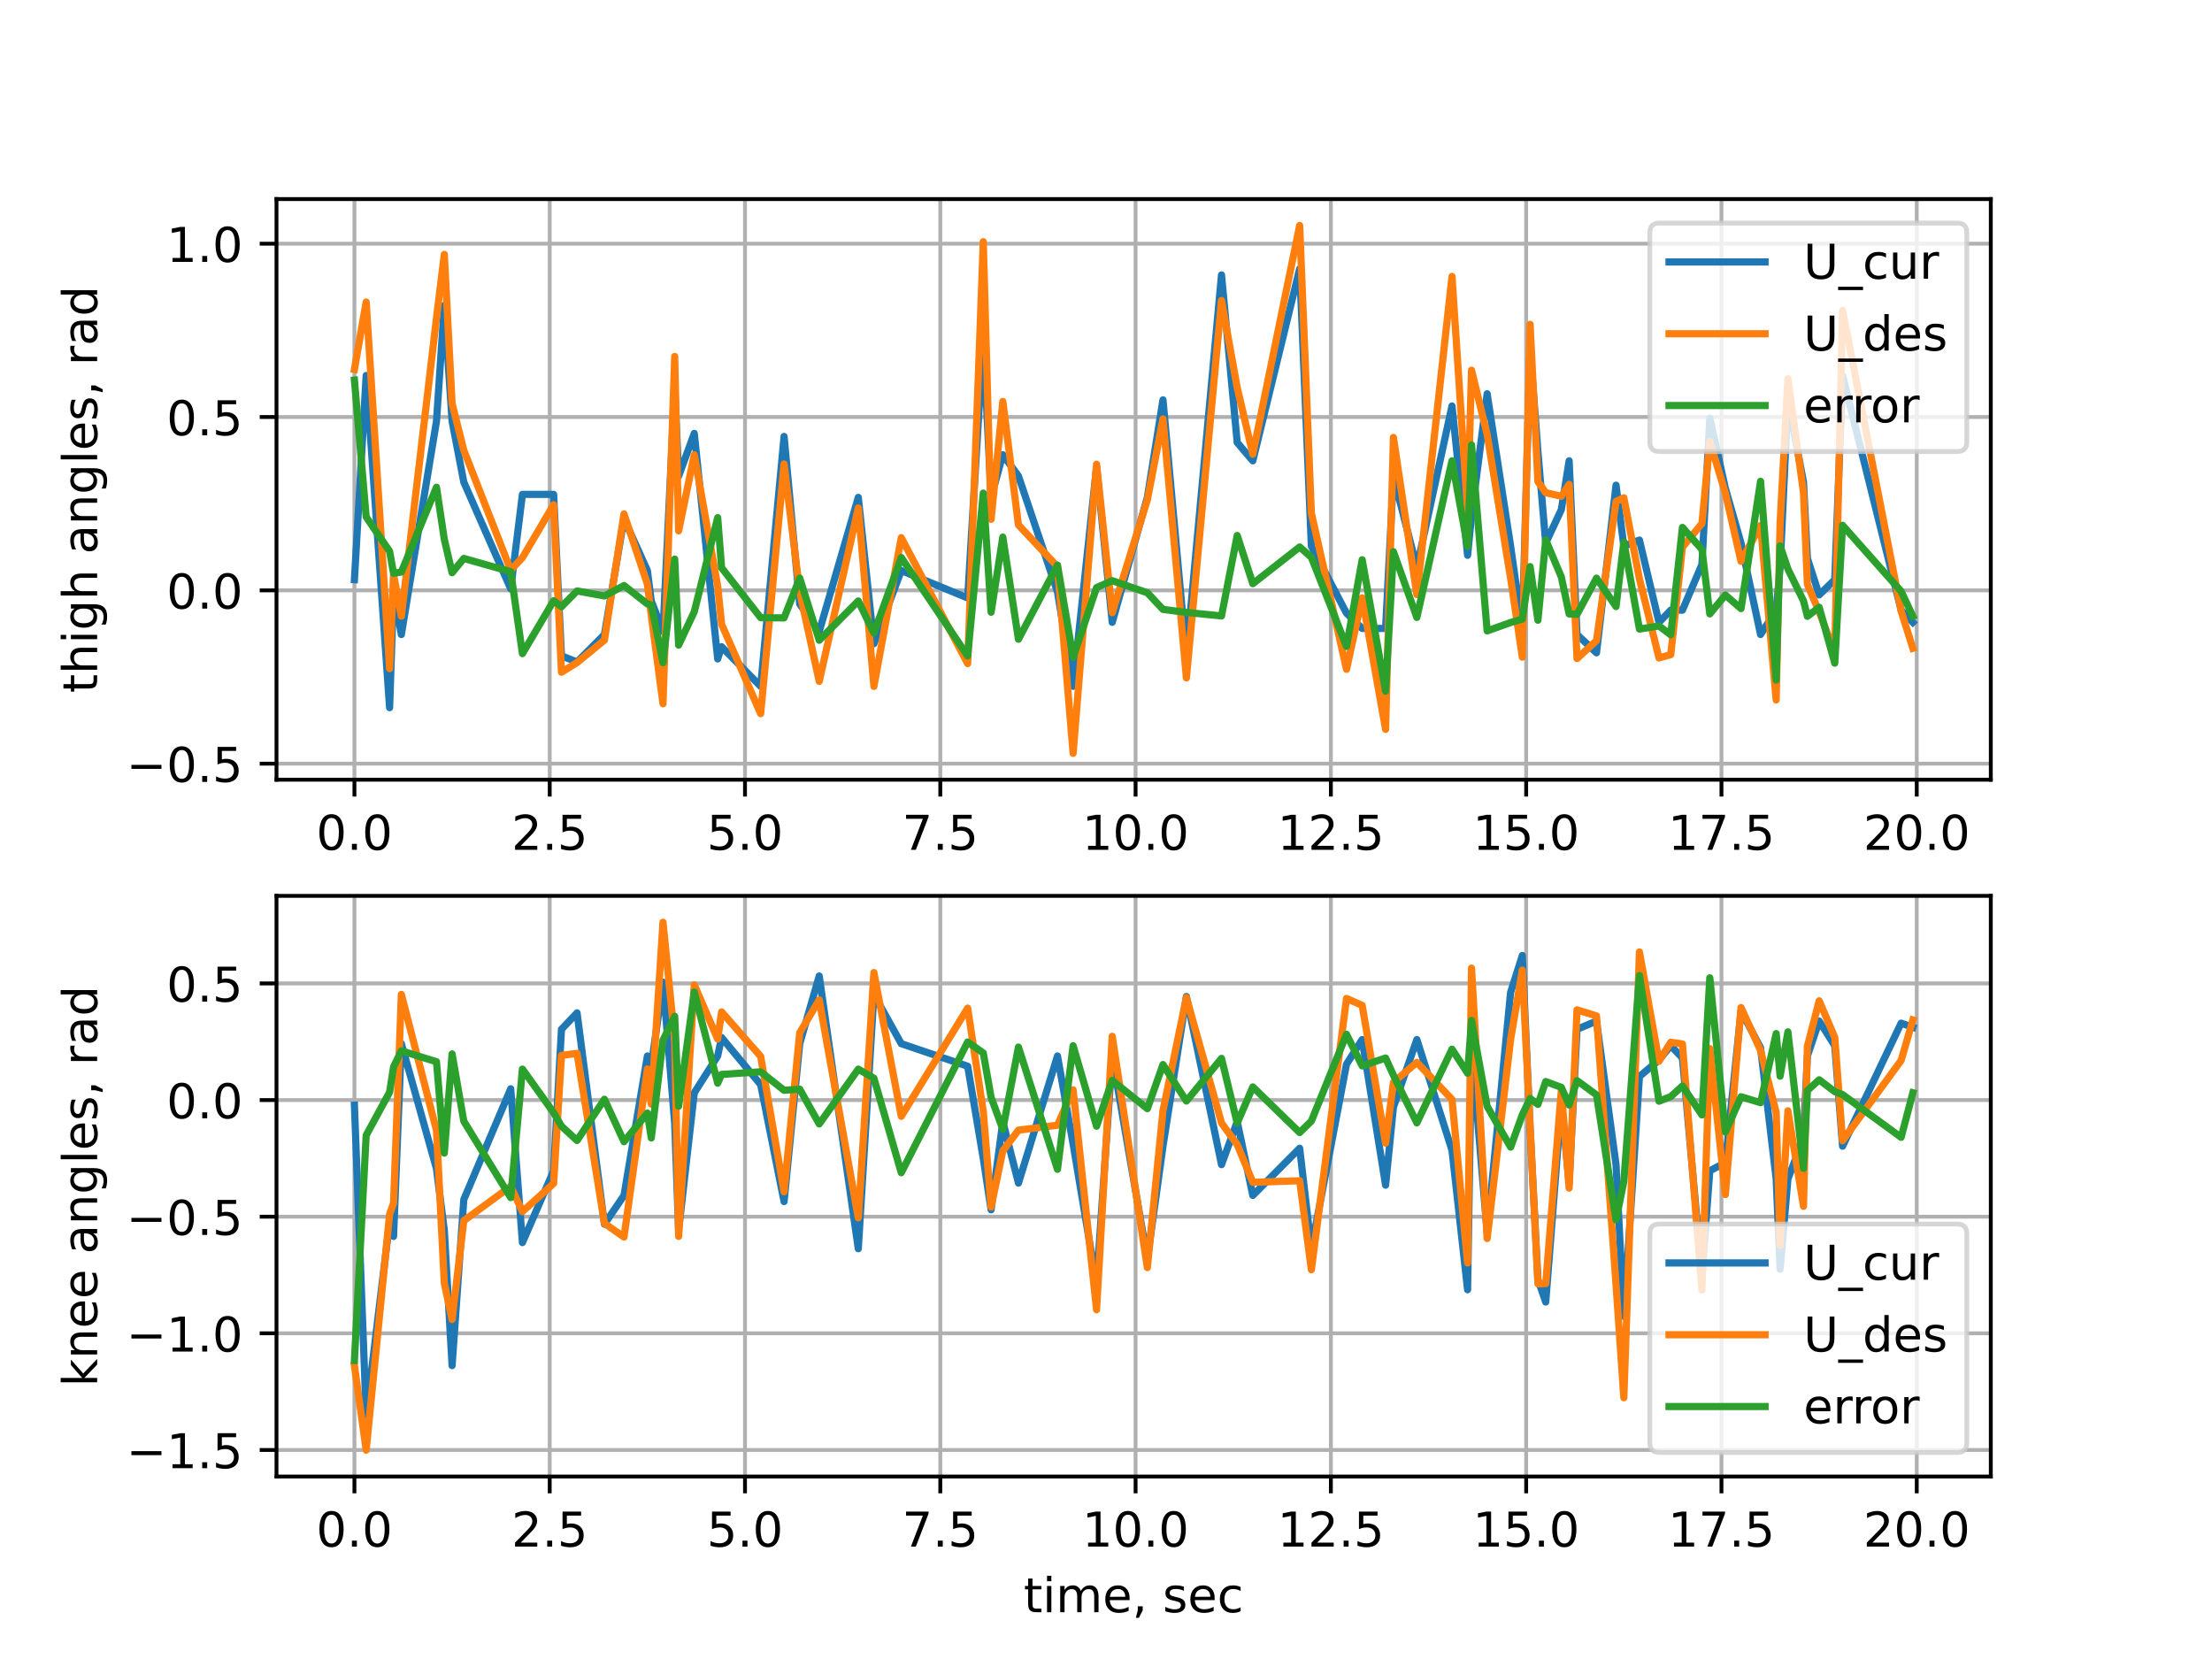 <?xml version="1.0" encoding="utf-8" standalone="no"?>
<!DOCTYPE svg PUBLIC "-//W3C//DTD SVG 1.1//EN"
  "http://www.w3.org/Graphics/SVG/1.1/DTD/svg11.dtd">
<!-- Created with matplotlib (https://matplotlib.org/) -->
<svg height="345.6pt" version="1.1" viewBox="0 0 460.8 345.6" width="460.8pt" xmlns="http://www.w3.org/2000/svg" xmlns:xlink="http://www.w3.org/1999/xlink">
 <defs>
  <style type="text/css">*{stroke-linecap:butt;stroke-linejoin:round;}</style>
 </defs>
 <g id="figure_1">
  <g id="patch_1">
   <path d="M 0 345.6 
L 460.8 345.6 
L 460.8 0 
L 0 0 
z
" style="fill:#ffffff;"/>
  </g>
  <g id="axes_1">
   <g id="patch_2">
    <path d="M 57.6 162.432 
L 414.72 162.432 
L 414.72 41.472 
L 57.6 41.472 
z
" style="fill:#ffffff;"/>
   </g>
   <g id="matplotlib.axis_1">
    <g id="xtick_1">
     <g id="line2d_1">
      <path clip-path="url(#p98e54f10fb)" d="M 73.833 162.432 
L 73.833 41.472 
" style="fill:none;stroke:#b0b0b0;stroke-linecap:square;stroke-width:0.8;"/>
     </g>
     <g id="line2d_2">
      <defs>
       <path d="M 0 0 
L 0 3.5 
" id="m41951e689f" style="stroke:#000000;stroke-width:0.8;"/>
      </defs>
      <g>
       <use style="stroke:#000000;stroke-width:0.8;" x="73.833" xlink:href="#m41951e689f" y="162.432"/>
      </g>
     </g>
     <g id="text_1">
      <!-- 0.0 -->
      <g transform="translate(65.881 177.03)scale(0.1 -0.1)">
       <defs>
        <path d="M 31.781 66.406 
Q 24.172 66.406 20.328 58.906 
Q 16.5 51.422 16.5 36.375 
Q 16.5 21.391 20.328 13.891 
Q 24.172 6.391 31.781 6.391 
Q 39.453 6.391 43.281 13.891 
Q 47.125 21.391 47.125 36.375 
Q 47.125 51.422 43.281 58.906 
Q 39.453 66.406 31.781 66.406 
z
M 31.781 74.219 
Q 44.047 74.219 50.516 64.516 
Q 56.984 54.828 56.984 36.375 
Q 56.984 17.969 50.516 8.266 
Q 44.047 -1.422 31.781 -1.422 
Q 19.531 -1.422 13.062 8.266 
Q 6.594 17.969 6.594 36.375 
Q 6.594 54.828 13.062 64.516 
Q 19.531 74.219 31.781 74.219 
z
" id="DejaVuSans-48"/>
        <path d="M 10.688 12.406 
L 21 12.406 
L 21 0 
L 10.688 0 
z
" id="DejaVuSans-46"/>
       </defs>
       <use xlink:href="#DejaVuSans-48"/>
       <use x="63.623" xlink:href="#DejaVuSans-46"/>
       <use x="95.41" xlink:href="#DejaVuSans-48"/>
      </g>
     </g>
    </g>
    <g id="xtick_2">
     <g id="line2d_3">
      <path clip-path="url(#p98e54f10fb)" d="M 114.515 162.432 
L 114.515 41.472 
" style="fill:none;stroke:#b0b0b0;stroke-linecap:square;stroke-width:0.8;"/>
     </g>
     <g id="line2d_4">
      <g>
       <use style="stroke:#000000;stroke-width:0.8;" x="114.515" xlink:href="#m41951e689f" y="162.432"/>
      </g>
     </g>
     <g id="text_2">
      <!-- 2.5 -->
      <g transform="translate(106.564 177.03)scale(0.1 -0.1)">
       <defs>
        <path d="M 19.188 8.297 
L 53.609 8.297 
L 53.609 0 
L 7.328 0 
L 7.328 8.297 
Q 12.938 14.109 22.625 23.891 
Q 32.328 33.688 34.812 36.531 
Q 39.547 41.844 41.422 45.531 
Q 43.312 49.219 43.312 52.781 
Q 43.312 58.594 39.234 62.25 
Q 35.156 65.922 28.609 65.922 
Q 23.969 65.922 18.812 64.312 
Q 13.672 62.703 7.812 59.422 
L 7.812 69.391 
Q 13.766 71.781 18.938 73 
Q 24.125 74.219 28.422 74.219 
Q 39.75 74.219 46.484 68.547 
Q 53.219 62.891 53.219 53.422 
Q 53.219 48.922 51.531 44.891 
Q 49.859 40.875 45.406 35.406 
Q 44.188 33.984 37.641 27.219 
Q 31.109 20.453 19.188 8.297 
z
" id="DejaVuSans-50"/>
        <path d="M 10.797 72.906 
L 49.516 72.906 
L 49.516 64.594 
L 19.828 64.594 
L 19.828 46.734 
Q 21.969 47.469 24.109 47.828 
Q 26.266 48.188 28.422 48.188 
Q 40.625 48.188 47.75 41.5 
Q 54.891 34.812 54.891 23.391 
Q 54.891 11.625 47.562 5.094 
Q 40.234 -1.422 26.906 -1.422 
Q 22.312 -1.422 17.547 -0.641 
Q 12.797 0.141 7.719 1.703 
L 7.719 11.625 
Q 12.109 9.234 16.797 8.062 
Q 21.484 6.891 26.703 6.891 
Q 35.156 6.891 40.078 11.328 
Q 45.016 15.766 45.016 23.391 
Q 45.016 31 40.078 35.438 
Q 35.156 39.891 26.703 39.891 
Q 22.75 39.891 18.812 39.016 
Q 14.891 38.141 10.797 36.281 
z
" id="DejaVuSans-53"/>
       </defs>
       <use xlink:href="#DejaVuSans-50"/>
       <use x="63.623" xlink:href="#DejaVuSans-46"/>
       <use x="95.41" xlink:href="#DejaVuSans-53"/>
      </g>
     </g>
    </g>
    <g id="xtick_3">
     <g id="line2d_5">
      <path clip-path="url(#p98e54f10fb)" d="M 155.198 162.432 
L 155.198 41.472 
" style="fill:none;stroke:#b0b0b0;stroke-linecap:square;stroke-width:0.8;"/>
     </g>
     <g id="line2d_6">
      <g>
       <use style="stroke:#000000;stroke-width:0.8;" x="155.198" xlink:href="#m41951e689f" y="162.432"/>
      </g>
     </g>
     <g id="text_3">
      <!-- 5.0 -->
      <g transform="translate(147.246 177.03)scale(0.1 -0.1)">
       <use xlink:href="#DejaVuSans-53"/>
       <use x="63.623" xlink:href="#DejaVuSans-46"/>
       <use x="95.41" xlink:href="#DejaVuSans-48"/>
      </g>
     </g>
    </g>
    <g id="xtick_4">
     <g id="line2d_7">
      <path clip-path="url(#p98e54f10fb)" d="M 195.881 162.432 
L 195.881 41.472 
" style="fill:none;stroke:#b0b0b0;stroke-linecap:square;stroke-width:0.8;"/>
     </g>
     <g id="line2d_8">
      <g>
       <use style="stroke:#000000;stroke-width:0.8;" x="195.881" xlink:href="#m41951e689f" y="162.432"/>
      </g>
     </g>
     <g id="text_4">
      <!-- 7.5 -->
      <g transform="translate(187.929 177.03)scale(0.1 -0.1)">
       <defs>
        <path d="M 8.203 72.906 
L 55.078 72.906 
L 55.078 68.703 
L 28.609 0 
L 18.312 0 
L 43.219 64.594 
L 8.203 64.594 
z
" id="DejaVuSans-55"/>
       </defs>
       <use xlink:href="#DejaVuSans-55"/>
       <use x="63.623" xlink:href="#DejaVuSans-46"/>
       <use x="95.41" xlink:href="#DejaVuSans-53"/>
      </g>
     </g>
    </g>
    <g id="xtick_5">
     <g id="line2d_9">
      <path clip-path="url(#p98e54f10fb)" d="M 236.563 162.432 
L 236.563 41.472 
" style="fill:none;stroke:#b0b0b0;stroke-linecap:square;stroke-width:0.8;"/>
     </g>
     <g id="line2d_10">
      <g>
       <use style="stroke:#000000;stroke-width:0.8;" x="236.563" xlink:href="#m41951e689f" y="162.432"/>
      </g>
     </g>
     <g id="text_5">
      <!-- 10.0 -->
      <g transform="translate(225.43 177.03)scale(0.1 -0.1)">
       <defs>
        <path d="M 12.406 8.297 
L 28.516 8.297 
L 28.516 63.922 
L 10.984 60.406 
L 10.984 69.391 
L 28.422 72.906 
L 38.281 72.906 
L 38.281 8.297 
L 54.391 8.297 
L 54.391 0 
L 12.406 0 
z
" id="DejaVuSans-49"/>
       </defs>
       <use xlink:href="#DejaVuSans-49"/>
       <use x="63.623" xlink:href="#DejaVuSans-48"/>
       <use x="127.246" xlink:href="#DejaVuSans-46"/>
       <use x="159.033" xlink:href="#DejaVuSans-48"/>
      </g>
     </g>
    </g>
    <g id="xtick_6">
     <g id="line2d_11">
      <path clip-path="url(#p98e54f10fb)" d="M 277.246 162.432 
L 277.246 41.472 
" style="fill:none;stroke:#b0b0b0;stroke-linecap:square;stroke-width:0.8;"/>
     </g>
     <g id="line2d_12">
      <g>
       <use style="stroke:#000000;stroke-width:0.8;" x="277.246" xlink:href="#m41951e689f" y="162.432"/>
      </g>
     </g>
     <g id="text_6">
      <!-- 12.5 -->
      <g transform="translate(266.113 177.03)scale(0.1 -0.1)">
       <use xlink:href="#DejaVuSans-49"/>
       <use x="63.623" xlink:href="#DejaVuSans-50"/>
       <use x="127.246" xlink:href="#DejaVuSans-46"/>
       <use x="159.033" xlink:href="#DejaVuSans-53"/>
      </g>
     </g>
    </g>
    <g id="xtick_7">
     <g id="line2d_13">
      <path clip-path="url(#p98e54f10fb)" d="M 317.929 162.432 
L 317.929 41.472 
" style="fill:none;stroke:#b0b0b0;stroke-linecap:square;stroke-width:0.8;"/>
     </g>
     <g id="line2d_14">
      <g>
       <use style="stroke:#000000;stroke-width:0.8;" x="317.929" xlink:href="#m41951e689f" y="162.432"/>
      </g>
     </g>
     <g id="text_7">
      <!-- 15.0 -->
      <g transform="translate(306.796 177.03)scale(0.1 -0.1)">
       <use xlink:href="#DejaVuSans-49"/>
       <use x="63.623" xlink:href="#DejaVuSans-53"/>
       <use x="127.246" xlink:href="#DejaVuSans-46"/>
       <use x="159.033" xlink:href="#DejaVuSans-48"/>
      </g>
     </g>
    </g>
    <g id="xtick_8">
     <g id="line2d_15">
      <path clip-path="url(#p98e54f10fb)" d="M 358.611 162.432 
L 358.611 41.472 
" style="fill:none;stroke:#b0b0b0;stroke-linecap:square;stroke-width:0.8;"/>
     </g>
     <g id="line2d_16">
      <g>
       <use style="stroke:#000000;stroke-width:0.8;" x="358.611" xlink:href="#m41951e689f" y="162.432"/>
      </g>
     </g>
     <g id="text_8">
      <!-- 17.5 -->
      <g transform="translate(347.478 177.03)scale(0.1 -0.1)">
       <use xlink:href="#DejaVuSans-49"/>
       <use x="63.623" xlink:href="#DejaVuSans-55"/>
       <use x="127.246" xlink:href="#DejaVuSans-46"/>
       <use x="159.033" xlink:href="#DejaVuSans-53"/>
      </g>
     </g>
    </g>
    <g id="xtick_9">
     <g id="line2d_17">
      <path clip-path="url(#p98e54f10fb)" d="M 399.294 162.432 
L 399.294 41.472 
" style="fill:none;stroke:#b0b0b0;stroke-linecap:square;stroke-width:0.8;"/>
     </g>
     <g id="line2d_18">
      <g>
       <use style="stroke:#000000;stroke-width:0.8;" x="399.294" xlink:href="#m41951e689f" y="162.432"/>
      </g>
     </g>
     <g id="text_9">
      <!-- 20.0 -->
      <g transform="translate(388.161 177.03)scale(0.1 -0.1)">
       <use xlink:href="#DejaVuSans-50"/>
       <use x="63.623" xlink:href="#DejaVuSans-48"/>
       <use x="127.246" xlink:href="#DejaVuSans-46"/>
       <use x="159.033" xlink:href="#DejaVuSans-48"/>
      </g>
     </g>
    </g>
   </g>
   <g id="matplotlib.axis_2">
    <g id="ytick_1">
     <g id="line2d_19">
      <path clip-path="url(#p98e54f10fb)" d="M 57.6 159.088 
L 414.72 159.088 
" style="fill:none;stroke:#b0b0b0;stroke-linecap:square;stroke-width:0.8;"/>
     </g>
     <g id="line2d_20">
      <defs>
       <path d="M 0 0 
L -3.5 0 
" id="maa759496d5" style="stroke:#000000;stroke-width:0.8;"/>
      </defs>
      <g>
       <use style="stroke:#000000;stroke-width:0.8;" x="57.6" xlink:href="#maa759496d5" y="159.088"/>
      </g>
     </g>
     <g id="text_10">
      <!-- −0.5 -->
      <g transform="translate(26.317 162.887)scale(0.1 -0.1)">
       <defs>
        <path d="M 10.594 35.5 
L 73.188 35.5 
L 73.188 27.203 
L 10.594 27.203 
z
" id="DejaVuSans-8722"/>
       </defs>
       <use xlink:href="#DejaVuSans-8722"/>
       <use x="83.789" xlink:href="#DejaVuSans-48"/>
       <use x="147.412" xlink:href="#DejaVuSans-46"/>
       <use x="179.199" xlink:href="#DejaVuSans-53"/>
      </g>
     </g>
    </g>
    <g id="ytick_2">
     <g id="line2d_21">
      <path clip-path="url(#p98e54f10fb)" d="M 57.6 122.98 
L 414.72 122.98 
" style="fill:none;stroke:#b0b0b0;stroke-linecap:square;stroke-width:0.8;"/>
     </g>
     <g id="line2d_22">
      <g>
       <use style="stroke:#000000;stroke-width:0.8;" x="57.6" xlink:href="#maa759496d5" y="122.98"/>
      </g>
     </g>
     <g id="text_11">
      <!-- 0.0 -->
      <g transform="translate(34.697 126.78)scale(0.1 -0.1)">
       <use xlink:href="#DejaVuSans-48"/>
       <use x="63.623" xlink:href="#DejaVuSans-46"/>
       <use x="95.41" xlink:href="#DejaVuSans-48"/>
      </g>
     </g>
    </g>
    <g id="ytick_3">
     <g id="line2d_23">
      <path clip-path="url(#p98e54f10fb)" d="M 57.6 86.873 
L 414.72 86.873 
" style="fill:none;stroke:#b0b0b0;stroke-linecap:square;stroke-width:0.8;"/>
     </g>
     <g id="line2d_24">
      <g>
       <use style="stroke:#000000;stroke-width:0.8;" x="57.6" xlink:href="#maa759496d5" y="86.873"/>
      </g>
     </g>
     <g id="text_12">
      <!-- 0.5 -->
      <g transform="translate(34.697 90.672)scale(0.1 -0.1)">
       <use xlink:href="#DejaVuSans-48"/>
       <use x="63.623" xlink:href="#DejaVuSans-46"/>
       <use x="95.41" xlink:href="#DejaVuSans-53"/>
      </g>
     </g>
    </g>
    <g id="ytick_4">
     <g id="line2d_25">
      <path clip-path="url(#p98e54f10fb)" d="M 57.6 50.765 
L 414.72 50.765 
" style="fill:none;stroke:#b0b0b0;stroke-linecap:square;stroke-width:0.8;"/>
     </g>
     <g id="line2d_26">
      <g>
       <use style="stroke:#000000;stroke-width:0.8;" x="57.6" xlink:href="#maa759496d5" y="50.765"/>
      </g>
     </g>
     <g id="text_13">
      <!-- 1.0 -->
      <g transform="translate(34.697 54.564)scale(0.1 -0.1)">
       <use xlink:href="#DejaVuSans-49"/>
       <use x="63.623" xlink:href="#DejaVuSans-46"/>
       <use x="95.41" xlink:href="#DejaVuSans-48"/>
      </g>
     </g>
    </g>
    <g id="text_14">
     <!-- thigh angles, rad -->
     <g transform="translate(20.238 144.351)rotate(-90)scale(0.1 -0.1)">
      <defs>
       <path d="M 18.312 70.219 
L 18.312 54.688 
L 36.812 54.688 
L 36.812 47.703 
L 18.312 47.703 
L 18.312 18.016 
Q 18.312 11.328 20.141 9.422 
Q 21.969 7.516 27.594 7.516 
L 36.812 7.516 
L 36.812 0 
L 27.594 0 
Q 17.188 0 13.234 3.875 
Q 9.281 7.766 9.281 18.016 
L 9.281 47.703 
L 2.688 47.703 
L 2.688 54.688 
L 9.281 54.688 
L 9.281 70.219 
z
" id="DejaVuSans-116"/>
       <path d="M 54.891 33.016 
L 54.891 0 
L 45.906 0 
L 45.906 32.719 
Q 45.906 40.484 42.875 44.328 
Q 39.844 48.188 33.797 48.188 
Q 26.516 48.188 22.312 43.547 
Q 18.109 38.922 18.109 30.906 
L 18.109 0 
L 9.078 0 
L 9.078 75.984 
L 18.109 75.984 
L 18.109 46.188 
Q 21.344 51.125 25.703 53.562 
Q 30.078 56 35.797 56 
Q 45.219 56 50.047 50.172 
Q 54.891 44.344 54.891 33.016 
z
" id="DejaVuSans-104"/>
       <path d="M 9.422 54.688 
L 18.406 54.688 
L 18.406 0 
L 9.422 0 
z
M 9.422 75.984 
L 18.406 75.984 
L 18.406 64.594 
L 9.422 64.594 
z
" id="DejaVuSans-105"/>
       <path d="M 45.406 27.984 
Q 45.406 37.75 41.375 43.109 
Q 37.359 48.484 30.078 48.484 
Q 22.859 48.484 18.828 43.109 
Q 14.797 37.75 14.797 27.984 
Q 14.797 18.266 18.828 12.891 
Q 22.859 7.516 30.078 7.516 
Q 37.359 7.516 41.375 12.891 
Q 45.406 18.266 45.406 27.984 
z
M 54.391 6.781 
Q 54.391 -7.172 48.188 -13.984 
Q 42 -20.797 29.203 -20.797 
Q 24.469 -20.797 20.266 -20.094 
Q 16.062 -19.391 12.109 -17.922 
L 12.109 -9.188 
Q 16.062 -11.328 19.922 -12.344 
Q 23.781 -13.375 27.781 -13.375 
Q 36.625 -13.375 41.016 -8.766 
Q 45.406 -4.156 45.406 5.172 
L 45.406 9.625 
Q 42.625 4.781 38.281 2.391 
Q 33.938 0 27.875 0 
Q 17.828 0 11.672 7.656 
Q 5.516 15.328 5.516 27.984 
Q 5.516 40.672 11.672 48.328 
Q 17.828 56 27.875 56 
Q 33.938 56 38.281 53.609 
Q 42.625 51.219 45.406 46.391 
L 45.406 54.688 
L 54.391 54.688 
z
" id="DejaVuSans-103"/>
       <path id="DejaVuSans-32"/>
       <path d="M 34.281 27.484 
Q 23.391 27.484 19.188 25 
Q 14.984 22.516 14.984 16.5 
Q 14.984 11.719 18.141 8.906 
Q 21.297 6.109 26.703 6.109 
Q 34.188 6.109 38.703 11.406 
Q 43.219 16.703 43.219 25.484 
L 43.219 27.484 
z
M 52.203 31.203 
L 52.203 0 
L 43.219 0 
L 43.219 8.297 
Q 40.141 3.328 35.547 0.953 
Q 30.953 -1.422 24.312 -1.422 
Q 15.922 -1.422 10.953 3.297 
Q 6 8.016 6 15.922 
Q 6 25.141 12.172 29.828 
Q 18.359 34.516 30.609 34.516 
L 43.219 34.516 
L 43.219 35.406 
Q 43.219 41.609 39.141 45 
Q 35.062 48.391 27.688 48.391 
Q 23 48.391 18.547 47.266 
Q 14.109 46.141 10.016 43.891 
L 10.016 52.203 
Q 14.938 54.109 19.578 55.047 
Q 24.219 56 28.609 56 
Q 40.484 56 46.344 49.844 
Q 52.203 43.703 52.203 31.203 
z
" id="DejaVuSans-97"/>
       <path d="M 54.891 33.016 
L 54.891 0 
L 45.906 0 
L 45.906 32.719 
Q 45.906 40.484 42.875 44.328 
Q 39.844 48.188 33.797 48.188 
Q 26.516 48.188 22.312 43.547 
Q 18.109 38.922 18.109 30.906 
L 18.109 0 
L 9.078 0 
L 9.078 54.688 
L 18.109 54.688 
L 18.109 46.188 
Q 21.344 51.125 25.703 53.562 
Q 30.078 56 35.797 56 
Q 45.219 56 50.047 50.172 
Q 54.891 44.344 54.891 33.016 
z
" id="DejaVuSans-110"/>
       <path d="M 9.422 75.984 
L 18.406 75.984 
L 18.406 0 
L 9.422 0 
z
" id="DejaVuSans-108"/>
       <path d="M 56.203 29.594 
L 56.203 25.203 
L 14.891 25.203 
Q 15.484 15.922 20.484 11.062 
Q 25.484 6.203 34.422 6.203 
Q 39.594 6.203 44.453 7.469 
Q 49.312 8.734 54.109 11.281 
L 54.109 2.781 
Q 49.266 0.734 44.188 -0.344 
Q 39.109 -1.422 33.891 -1.422 
Q 20.797 -1.422 13.156 6.188 
Q 5.516 13.812 5.516 26.812 
Q 5.516 40.234 12.766 48.109 
Q 20.016 56 32.328 56 
Q 43.359 56 49.781 48.891 
Q 56.203 41.797 56.203 29.594 
z
M 47.219 32.234 
Q 47.125 39.594 43.094 43.984 
Q 39.062 48.391 32.422 48.391 
Q 24.906 48.391 20.391 44.141 
Q 15.875 39.891 15.188 32.172 
z
" id="DejaVuSans-101"/>
       <path d="M 44.281 53.078 
L 44.281 44.578 
Q 40.484 46.531 36.375 47.5 
Q 32.281 48.484 27.875 48.484 
Q 21.188 48.484 17.844 46.438 
Q 14.5 44.391 14.5 40.281 
Q 14.5 37.156 16.891 35.375 
Q 19.281 33.594 26.516 31.984 
L 29.594 31.297 
Q 39.156 29.25 43.188 25.516 
Q 47.219 21.781 47.219 15.094 
Q 47.219 7.469 41.188 3.016 
Q 35.156 -1.422 24.609 -1.422 
Q 20.219 -1.422 15.453 -0.562 
Q 10.688 0.297 5.422 2 
L 5.422 11.281 
Q 10.406 8.688 15.234 7.391 
Q 20.062 6.109 24.812 6.109 
Q 31.156 6.109 34.562 8.281 
Q 37.984 10.453 37.984 14.406 
Q 37.984 18.062 35.516 20.016 
Q 33.062 21.969 24.703 23.781 
L 21.578 24.516 
Q 13.234 26.266 9.516 29.906 
Q 5.812 33.547 5.812 39.891 
Q 5.812 47.609 11.281 51.797 
Q 16.75 56 26.812 56 
Q 31.781 56 36.172 55.266 
Q 40.578 54.547 44.281 53.078 
z
" id="DejaVuSans-115"/>
       <path d="M 11.719 12.406 
L 22.016 12.406 
L 22.016 4 
L 14.016 -11.625 
L 7.719 -11.625 
L 11.719 4 
z
" id="DejaVuSans-44"/>
       <path d="M 41.109 46.297 
Q 39.594 47.172 37.812 47.578 
Q 36.031 48 33.891 48 
Q 26.266 48 22.188 43.047 
Q 18.109 38.094 18.109 28.812 
L 18.109 0 
L 9.078 0 
L 9.078 54.688 
L 18.109 54.688 
L 18.109 46.188 
Q 20.953 51.172 25.484 53.578 
Q 30.031 56 36.531 56 
Q 37.453 56 38.578 55.875 
Q 39.703 55.766 41.062 55.516 
z
" id="DejaVuSans-114"/>
       <path d="M 45.406 46.391 
L 45.406 75.984 
L 54.391 75.984 
L 54.391 0 
L 45.406 0 
L 45.406 8.203 
Q 42.578 3.328 38.25 0.953 
Q 33.938 -1.422 27.875 -1.422 
Q 17.969 -1.422 11.734 6.484 
Q 5.516 14.406 5.516 27.297 
Q 5.516 40.188 11.734 48.094 
Q 17.969 56 27.875 56 
Q 33.938 56 38.25 53.625 
Q 42.578 51.266 45.406 46.391 
z
M 14.797 27.297 
Q 14.797 17.391 18.875 11.75 
Q 22.953 6.109 30.078 6.109 
Q 37.203 6.109 41.297 11.75 
Q 45.406 17.391 45.406 27.297 
Q 45.406 37.203 41.297 42.844 
Q 37.203 48.484 30.078 48.484 
Q 22.953 48.484 18.875 42.844 
Q 14.797 37.203 14.797 27.297 
z
" id="DejaVuSans-100"/>
      </defs>
      <use xlink:href="#DejaVuSans-116"/>
      <use x="39.209" xlink:href="#DejaVuSans-104"/>
      <use x="102.588" xlink:href="#DejaVuSans-105"/>
      <use x="130.371" xlink:href="#DejaVuSans-103"/>
      <use x="193.848" xlink:href="#DejaVuSans-104"/>
      <use x="257.227" xlink:href="#DejaVuSans-32"/>
      <use x="289.014" xlink:href="#DejaVuSans-97"/>
      <use x="350.293" xlink:href="#DejaVuSans-110"/>
      <use x="413.672" xlink:href="#DejaVuSans-103"/>
      <use x="477.148" xlink:href="#DejaVuSans-108"/>
      <use x="504.932" xlink:href="#DejaVuSans-101"/>
      <use x="566.455" xlink:href="#DejaVuSans-115"/>
      <use x="618.555" xlink:href="#DejaVuSans-44"/>
      <use x="650.342" xlink:href="#DejaVuSans-32"/>
      <use x="682.129" xlink:href="#DejaVuSans-114"/>
      <use x="723.242" xlink:href="#DejaVuSans-97"/>
      <use x="784.521" xlink:href="#DejaVuSans-100"/>
     </g>
    </g>
   </g>
   <g id="line2d_27">
    <path clip-path="url(#p98e54f10fb)" d="M 73.833 120.758 
L 76.28 78.223 
L 81.162 147.422 
L 81.985 123.298 
L 83.611 132.186 
L 90.927 87.746 
L 92.557 63.621 
L 94.179 87.746 
L 96.619 100.443 
L 106.391 122.663 
L 108.831 102.982 
L 115.33 102.982 
L 116.963 136.63 
L 120.211 137.9 
L 125.911 132.186 
L 129.99 108.061 
L 134.864 118.854 
L 135.673 125.202 
L 138.116 131.551 
L 140.553 80.762 
L 141.37 99.173 
L 144.629 90.285 
L 149.509 137.265 
L 150.32 134.725 
L 158.46 142.978 
L 163.338 90.92 
L 166.597 125.837 
L 170.657 131.551 
L 178.796 103.617 
L 182.05 134.09 
L 187.75 118.854 
L 201.584 124.568 
L 204.834 70.604 
L 206.463 103.617 
L 208.905 94.729 
L 212.162 99.173 
L 220.295 123.298 
L 223.549 142.978 
L 228.434 97.269 
L 231.697 129.646 
L 239.015 103.617 
L 242.269 83.302 
L 247.147 136.63 
L 254.464 57.272 
L 257.733 92.19 
L 260.984 95.999 
L 270.744 56.003 
L 273.18 113.775 
L 280.504 127.742 
L 283.765 130.916 
L 288.644 130.916 
L 290.273 99.173 
L 295.159 118.219 
L 302.477 84.571 
L 305.725 115.679 
L 306.545 107.426 
L 309.799 82.032 
L 314.688 113.775 
L 317.13 130.916 
L 318.745 72.509 
L 320.376 94.094 
L 322.003 113.14 
L 325.255 106.157 
L 326.879 95.999 
L 328.522 132.186 
L 332.579 135.995 
L 336.649 101.078 
L 338.274 113.775 
L 341.525 112.505 
L 345.599 129.646 
L 348.048 127.107 
L 350.483 127.107 
L 354.544 117.584 
L 356.183 87.111 
L 359.425 101.713 
L 362.687 113.14 
L 366.757 132.186 
L 370.011 127.107 
L 370.826 118.219 
L 372.455 83.302 
L 375.704 100.443 
L 376.513 116.314 
L 378.969 123.933 
L 382.213 120.758 
L 383.84 78.223 
L 396.041 127.107 
L 398.487 129.646 
" style="fill:none;stroke:#1f77b4;stroke-linecap:square;stroke-width:1.5;"/>
   </g>
   <g id="line2d_28">
    <path clip-path="url(#p98e54f10fb)" d="M 73.833 76.959 
L 76.28 62.921 
L 81.162 139.287 
L 81.985 119.753 
L 83.611 128.361 
L 90.927 66.268 
L 92.557 52.993 
L 94.179 84.074 
L 96.619 93.795 
L 106.391 118.777 
L 108.831 116.165 
L 115.33 105.15 
L 116.963 140.038 
L 120.211 138.026 
L 125.911 133.352 
L 129.99 107.06 
L 134.864 121.686 
L 135.673 128.211 
L 138.116 146.615 
L 140.553 74.25 
L 141.37 110.586 
L 144.629 94.743 
L 149.509 122.125 
L 150.32 130.023 
L 158.46 148.671 
L 163.338 96.658 
L 166.597 123.28 
L 170.657 141.946 
L 178.796 105.826 
L 182.05 142.989 
L 187.75 112.02 
L 201.584 138.24 
L 204.834 50.351 
L 206.463 108.179 
L 208.905 83.636 
L 212.162 109.36 
L 220.295 118.035 
L 223.549 156.934 
L 228.434 96.703 
L 231.697 127.632 
L 239.015 104.116 
L 242.269 87.272 
L 247.147 141.223 
L 254.464 62.602 
L 257.733 80.764 
L 260.984 94.612 
L 270.744 46.97 
L 273.18 106.896 
L 280.504 139.429 
L 283.765 124.545 
L 288.644 151.93 
L 290.273 91.124 
L 295.159 123.864 
L 302.477 57.586 
L 305.725 106.56 
L 306.545 77.126 
L 309.799 90.481 
L 314.688 120.481 
L 317.13 136.897 
L 318.745 67.568 
L 320.376 100.325 
L 322.003 102.634 
L 325.255 103.382 
L 326.879 100.907 
L 328.522 137.189 
L 332.579 133.451 
L 336.649 104.461 
L 338.274 103.701 
L 341.525 120.567 
L 345.599 137.061 
L 348.048 136.376 
L 350.483 113.998 
L 354.544 109.052 
L 356.183 92.013 
L 359.425 102.693 
L 362.687 116.942 
L 366.757 109.474 
L 370.011 145.813 
L 370.826 108.953 
L 372.455 78.861 
L 375.704 102.65 
L 376.513 121.734 
L 378.969 127.455 
L 382.213 135.928 
L 383.84 64.673 
L 396.041 127.308 
L 398.487 135.056 
" style="fill:none;stroke:#ff7f0e;stroke-linecap:square;stroke-width:1.5;"/>
   </g>
   <g id="line2d_29">
    <path clip-path="url(#p98e54f10fb)" d="M 73.833 79.181 
L 76.28 107.679 
L 81.162 114.845 
L 81.985 119.436 
L 83.611 119.156 
L 90.927 101.503 
L 92.557 112.353 
L 94.179 119.309 
L 96.619 116.332 
L 106.391 119.094 
L 108.831 136.163 
L 115.33 125.148 
L 116.963 126.388 
L 120.211 123.106 
L 125.911 124.146 
L 129.99 121.979 
L 134.864 125.813 
L 135.673 125.989 
L 138.116 138.045 
L 140.553 116.468 
L 141.37 134.394 
L 144.629 127.438 
L 149.509 107.84 
L 150.32 118.278 
L 158.46 128.673 
L 163.338 128.719 
L 166.597 120.424 
L 170.657 133.375 
L 178.796 125.189 
L 182.05 131.879 
L 187.75 116.147 
L 201.584 136.653 
L 204.834 102.727 
L 206.463 127.542 
L 208.905 111.887 
L 212.162 133.167 
L 220.295 117.718 
L 223.549 136.936 
L 228.434 122.415 
L 231.697 120.966 
L 239.015 123.479 
L 242.269 126.95 
L 247.147 127.573 
L 254.464 128.31 
L 257.733 111.554 
L 260.984 121.594 
L 270.744 113.948 
L 273.18 116.102 
L 280.504 134.668 
L 283.765 116.609 
L 288.644 143.995 
L 290.273 114.931 
L 295.159 128.626 
L 302.477 95.995 
L 305.725 113.861 
L 306.545 92.68 
L 309.799 131.43 
L 314.688 129.686 
L 317.13 128.961 
L 318.745 118.039 
L 320.376 129.211 
L 322.003 112.475 
L 325.255 120.205 
L 326.879 127.888 
L 328.522 127.984 
L 332.579 120.437 
L 336.649 126.363 
L 338.274 112.906 
L 341.525 131.042 
L 345.599 130.395 
L 348.048 132.249 
L 350.483 109.872 
L 354.544 114.449 
L 356.183 127.883 
L 359.425 123.961 
L 362.687 126.782 
L 366.757 100.268 
L 370.011 141.687 
L 370.826 113.714 
L 372.455 118.54 
L 375.704 125.187 
L 376.513 128.4 
L 378.969 126.502 
L 382.213 138.15 
L 383.84 109.431 
L 396.041 123.182 
L 398.487 128.39 
" style="fill:none;stroke:#2ca02c;stroke-linecap:square;stroke-width:1.5;"/>
   </g>
   <g id="patch_3">
    <path d="M 57.6 162.432 
L 57.6 41.472 
" style="fill:none;stroke:#000000;stroke-linecap:square;stroke-linejoin:miter;stroke-width:0.8;"/>
   </g>
   <g id="patch_4">
    <path d="M 414.72 162.432 
L 414.72 41.472 
" style="fill:none;stroke:#000000;stroke-linecap:square;stroke-linejoin:miter;stroke-width:0.8;"/>
   </g>
   <g id="patch_5">
    <path d="M 57.6 162.432 
L 414.72 162.432 
" style="fill:none;stroke:#000000;stroke-linecap:square;stroke-linejoin:miter;stroke-width:0.8;"/>
   </g>
   <g id="patch_6">
    <path d="M 57.6 41.472 
L 414.72 41.472 
" style="fill:none;stroke:#000000;stroke-linecap:square;stroke-linejoin:miter;stroke-width:0.8;"/>
   </g>
   <g id="legend_1">
    <g id="patch_7">
     <path d="M 345.69 94.063 
L 407.72 94.063 
Q 409.72 94.063 409.72 92.063 
L 409.72 48.472 
Q 409.72 46.472 407.72 46.472 
L 345.69 46.472 
Q 343.69 46.472 343.69 48.472 
L 343.69 92.063 
Q 343.69 94.063 345.69 94.063 
z
" style="fill:#ffffff;opacity:0.8;stroke:#cccccc;stroke-linejoin:miter;"/>
    </g>
    <g id="line2d_30">
     <path d="M 347.69 54.57 
L 367.69 54.57 
" style="fill:none;stroke:#1f77b4;stroke-linecap:square;stroke-width:1.5;"/>
    </g>
    <g id="line2d_31"/>
    <g id="text_15">
     <!-- U_cur -->
     <g transform="translate(375.69 58.07)scale(0.1 -0.1)">
      <defs>
       <path d="M 8.688 72.906 
L 18.609 72.906 
L 18.609 28.609 
Q 18.609 16.891 22.844 11.734 
Q 27.094 6.594 36.625 6.594 
Q 46.094 6.594 50.344 11.734 
Q 54.594 16.891 54.594 28.609 
L 54.594 72.906 
L 64.5 72.906 
L 64.5 27.391 
Q 64.5 13.141 57.438 5.859 
Q 50.391 -1.422 36.625 -1.422 
Q 22.797 -1.422 15.734 5.859 
Q 8.688 13.141 8.688 27.391 
z
" id="DejaVuSans-85"/>
       <path d="M 50.984 -16.609 
L 50.984 -23.578 
L -0.984 -23.578 
L -0.984 -16.609 
z
" id="DejaVuSans-95"/>
       <path d="M 48.781 52.594 
L 48.781 44.188 
Q 44.969 46.297 41.141 47.344 
Q 37.312 48.391 33.406 48.391 
Q 24.656 48.391 19.812 42.844 
Q 14.984 37.312 14.984 27.297 
Q 14.984 17.281 19.812 11.734 
Q 24.656 6.203 33.406 6.203 
Q 37.312 6.203 41.141 7.25 
Q 44.969 8.297 48.781 10.406 
L 48.781 2.094 
Q 45.016 0.344 40.984 -0.531 
Q 36.969 -1.422 32.422 -1.422 
Q 20.062 -1.422 12.781 6.344 
Q 5.516 14.109 5.516 27.297 
Q 5.516 40.672 12.859 48.328 
Q 20.219 56 33.016 56 
Q 37.156 56 41.109 55.141 
Q 45.062 54.297 48.781 52.594 
z
" id="DejaVuSans-99"/>
       <path d="M 8.5 21.578 
L 8.5 54.688 
L 17.484 54.688 
L 17.484 21.922 
Q 17.484 14.156 20.5 10.266 
Q 23.531 6.391 29.594 6.391 
Q 36.859 6.391 41.078 11.031 
Q 45.312 15.672 45.312 23.688 
L 45.312 54.688 
L 54.297 54.688 
L 54.297 0 
L 45.312 0 
L 45.312 8.406 
Q 42.047 3.422 37.719 1 
Q 33.406 -1.422 27.688 -1.422 
Q 18.266 -1.422 13.375 4.438 
Q 8.5 10.297 8.5 21.578 
z
M 31.109 56 
z
" id="DejaVuSans-117"/>
      </defs>
      <use xlink:href="#DejaVuSans-85"/>
      <use x="73.193" xlink:href="#DejaVuSans-95"/>
      <use x="123.193" xlink:href="#DejaVuSans-99"/>
      <use x="178.174" xlink:href="#DejaVuSans-117"/>
      <use x="241.553" xlink:href="#DejaVuSans-114"/>
     </g>
    </g>
    <g id="line2d_32">
     <path d="M 347.69 69.527 
L 367.69 69.527 
" style="fill:none;stroke:#ff7f0e;stroke-linecap:square;stroke-width:1.5;"/>
    </g>
    <g id="line2d_33"/>
    <g id="text_16">
     <!-- U_des -->
     <g transform="translate(375.69 73.027)scale(0.1 -0.1)">
      <use xlink:href="#DejaVuSans-85"/>
      <use x="73.193" xlink:href="#DejaVuSans-95"/>
      <use x="123.193" xlink:href="#DejaVuSans-100"/>
      <use x="186.67" xlink:href="#DejaVuSans-101"/>
      <use x="248.193" xlink:href="#DejaVuSans-115"/>
     </g>
    </g>
    <g id="line2d_34">
     <path d="M 347.69 84.483 
L 367.69 84.483 
" style="fill:none;stroke:#2ca02c;stroke-linecap:square;stroke-width:1.5;"/>
    </g>
    <g id="line2d_35"/>
    <g id="text_17">
     <!-- error -->
     <g transform="translate(375.69 87.983)scale(0.1 -0.1)">
      <defs>
       <path d="M 30.609 48.391 
Q 23.391 48.391 19.188 42.75 
Q 14.984 37.109 14.984 27.297 
Q 14.984 17.484 19.156 11.844 
Q 23.344 6.203 30.609 6.203 
Q 37.797 6.203 41.984 11.859 
Q 46.188 17.531 46.188 27.297 
Q 46.188 37.016 41.984 42.703 
Q 37.797 48.391 30.609 48.391 
z
M 30.609 56 
Q 42.328 56 49.016 48.375 
Q 55.719 40.766 55.719 27.297 
Q 55.719 13.875 49.016 6.219 
Q 42.328 -1.422 30.609 -1.422 
Q 18.844 -1.422 12.172 6.219 
Q 5.516 13.875 5.516 27.297 
Q 5.516 40.766 12.172 48.375 
Q 18.844 56 30.609 56 
z
" id="DejaVuSans-111"/>
      </defs>
      <use xlink:href="#DejaVuSans-101"/>
      <use x="61.523" xlink:href="#DejaVuSans-114"/>
      <use x="100.887" xlink:href="#DejaVuSans-114"/>
      <use x="139.75" xlink:href="#DejaVuSans-111"/>
      <use x="200.932" xlink:href="#DejaVuSans-114"/>
     </g>
    </g>
   </g>
  </g>
  <g id="axes_2">
   <g id="patch_8">
    <path d="M 57.6 307.584 
L 414.72 307.584 
L 414.72 186.624 
L 57.6 186.624 
z
" style="fill:#ffffff;"/>
   </g>
   <g id="matplotlib.axis_3">
    <g id="xtick_10">
     <g id="line2d_36">
      <path clip-path="url(#p0c00032468)" d="M 73.833 307.584 
L 73.833 186.624 
" style="fill:none;stroke:#b0b0b0;stroke-linecap:square;stroke-width:0.8;"/>
     </g>
     <g id="line2d_37">
      <g>
       <use style="stroke:#000000;stroke-width:0.8;" x="73.833" xlink:href="#m41951e689f" y="307.584"/>
      </g>
     </g>
     <g id="text_18">
      <!-- 0.0 -->
      <g transform="translate(65.881 322.182)scale(0.1 -0.1)">
       <use xlink:href="#DejaVuSans-48"/>
       <use x="63.623" xlink:href="#DejaVuSans-46"/>
       <use x="95.41" xlink:href="#DejaVuSans-48"/>
      </g>
     </g>
    </g>
    <g id="xtick_11">
     <g id="line2d_38">
      <path clip-path="url(#p0c00032468)" d="M 114.515 307.584 
L 114.515 186.624 
" style="fill:none;stroke:#b0b0b0;stroke-linecap:square;stroke-width:0.8;"/>
     </g>
     <g id="line2d_39">
      <g>
       <use style="stroke:#000000;stroke-width:0.8;" x="114.515" xlink:href="#m41951e689f" y="307.584"/>
      </g>
     </g>
     <g id="text_19">
      <!-- 2.5 -->
      <g transform="translate(106.564 322.182)scale(0.1 -0.1)">
       <use xlink:href="#DejaVuSans-50"/>
       <use x="63.623" xlink:href="#DejaVuSans-46"/>
       <use x="95.41" xlink:href="#DejaVuSans-53"/>
      </g>
     </g>
    </g>
    <g id="xtick_12">
     <g id="line2d_40">
      <path clip-path="url(#p0c00032468)" d="M 155.198 307.584 
L 155.198 186.624 
" style="fill:none;stroke:#b0b0b0;stroke-linecap:square;stroke-width:0.8;"/>
     </g>
     <g id="line2d_41">
      <g>
       <use style="stroke:#000000;stroke-width:0.8;" x="155.198" xlink:href="#m41951e689f" y="307.584"/>
      </g>
     </g>
     <g id="text_20">
      <!-- 5.0 -->
      <g transform="translate(147.246 322.182)scale(0.1 -0.1)">
       <use xlink:href="#DejaVuSans-53"/>
       <use x="63.623" xlink:href="#DejaVuSans-46"/>
       <use x="95.41" xlink:href="#DejaVuSans-48"/>
      </g>
     </g>
    </g>
    <g id="xtick_13">
     <g id="line2d_42">
      <path clip-path="url(#p0c00032468)" d="M 195.881 307.584 
L 195.881 186.624 
" style="fill:none;stroke:#b0b0b0;stroke-linecap:square;stroke-width:0.8;"/>
     </g>
     <g id="line2d_43">
      <g>
       <use style="stroke:#000000;stroke-width:0.8;" x="195.881" xlink:href="#m41951e689f" y="307.584"/>
      </g>
     </g>
     <g id="text_21">
      <!-- 7.5 -->
      <g transform="translate(187.929 322.182)scale(0.1 -0.1)">
       <use xlink:href="#DejaVuSans-55"/>
       <use x="63.623" xlink:href="#DejaVuSans-46"/>
       <use x="95.41" xlink:href="#DejaVuSans-53"/>
      </g>
     </g>
    </g>
    <g id="xtick_14">
     <g id="line2d_44">
      <path clip-path="url(#p0c00032468)" d="M 236.563 307.584 
L 236.563 186.624 
" style="fill:none;stroke:#b0b0b0;stroke-linecap:square;stroke-width:0.8;"/>
     </g>
     <g id="line2d_45">
      <g>
       <use style="stroke:#000000;stroke-width:0.8;" x="236.563" xlink:href="#m41951e689f" y="307.584"/>
      </g>
     </g>
     <g id="text_22">
      <!-- 10.0 -->
      <g transform="translate(225.43 322.182)scale(0.1 -0.1)">
       <use xlink:href="#DejaVuSans-49"/>
       <use x="63.623" xlink:href="#DejaVuSans-48"/>
       <use x="127.246" xlink:href="#DejaVuSans-46"/>
       <use x="159.033" xlink:href="#DejaVuSans-48"/>
      </g>
     </g>
    </g>
    <g id="xtick_15">
     <g id="line2d_46">
      <path clip-path="url(#p0c00032468)" d="M 277.246 307.584 
L 277.246 186.624 
" style="fill:none;stroke:#b0b0b0;stroke-linecap:square;stroke-width:0.8;"/>
     </g>
     <g id="line2d_47">
      <g>
       <use style="stroke:#000000;stroke-width:0.8;" x="277.246" xlink:href="#m41951e689f" y="307.584"/>
      </g>
     </g>
     <g id="text_23">
      <!-- 12.5 -->
      <g transform="translate(266.113 322.182)scale(0.1 -0.1)">
       <use xlink:href="#DejaVuSans-49"/>
       <use x="63.623" xlink:href="#DejaVuSans-50"/>
       <use x="127.246" xlink:href="#DejaVuSans-46"/>
       <use x="159.033" xlink:href="#DejaVuSans-53"/>
      </g>
     </g>
    </g>
    <g id="xtick_16">
     <g id="line2d_48">
      <path clip-path="url(#p0c00032468)" d="M 317.929 307.584 
L 317.929 186.624 
" style="fill:none;stroke:#b0b0b0;stroke-linecap:square;stroke-width:0.8;"/>
     </g>
     <g id="line2d_49">
      <g>
       <use style="stroke:#000000;stroke-width:0.8;" x="317.929" xlink:href="#m41951e689f" y="307.584"/>
      </g>
     </g>
     <g id="text_24">
      <!-- 15.0 -->
      <g transform="translate(306.796 322.182)scale(0.1 -0.1)">
       <use xlink:href="#DejaVuSans-49"/>
       <use x="63.623" xlink:href="#DejaVuSans-53"/>
       <use x="127.246" xlink:href="#DejaVuSans-46"/>
       <use x="159.033" xlink:href="#DejaVuSans-48"/>
      </g>
     </g>
    </g>
    <g id="xtick_17">
     <g id="line2d_50">
      <path clip-path="url(#p0c00032468)" d="M 358.611 307.584 
L 358.611 186.624 
" style="fill:none;stroke:#b0b0b0;stroke-linecap:square;stroke-width:0.8;"/>
     </g>
     <g id="line2d_51">
      <g>
       <use style="stroke:#000000;stroke-width:0.8;" x="358.611" xlink:href="#m41951e689f" y="307.584"/>
      </g>
     </g>
     <g id="text_25">
      <!-- 17.5 -->
      <g transform="translate(347.478 322.182)scale(0.1 -0.1)">
       <use xlink:href="#DejaVuSans-49"/>
       <use x="63.623" xlink:href="#DejaVuSans-55"/>
       <use x="127.246" xlink:href="#DejaVuSans-46"/>
       <use x="159.033" xlink:href="#DejaVuSans-53"/>
      </g>
     </g>
    </g>
    <g id="xtick_18">
     <g id="line2d_52">
      <path clip-path="url(#p0c00032468)" d="M 399.294 307.584 
L 399.294 186.624 
" style="fill:none;stroke:#b0b0b0;stroke-linecap:square;stroke-width:0.8;"/>
     </g>
     <g id="line2d_53">
      <g>
       <use style="stroke:#000000;stroke-width:0.8;" x="399.294" xlink:href="#m41951e689f" y="307.584"/>
      </g>
     </g>
     <g id="text_26">
      <!-- 20.0 -->
      <g transform="translate(388.161 322.182)scale(0.1 -0.1)">
       <use xlink:href="#DejaVuSans-50"/>
       <use x="63.623" xlink:href="#DejaVuSans-48"/>
       <use x="127.246" xlink:href="#DejaVuSans-46"/>
       <use x="159.033" xlink:href="#DejaVuSans-48"/>
      </g>
     </g>
    </g>
    <g id="text_27">
     <!-- time, sec -->
     <g transform="translate(213.255 335.861)scale(0.1 -0.1)">
      <defs>
       <path d="M 52 44.188 
Q 55.375 50.25 60.062 53.125 
Q 64.75 56 71.094 56 
Q 79.641 56 84.281 50.016 
Q 88.922 44.047 88.922 33.016 
L 88.922 0 
L 79.891 0 
L 79.891 32.719 
Q 79.891 40.578 77.094 44.375 
Q 74.312 48.188 68.609 48.188 
Q 61.625 48.188 57.562 43.547 
Q 53.516 38.922 53.516 30.906 
L 53.516 0 
L 44.484 0 
L 44.484 32.719 
Q 44.484 40.625 41.703 44.406 
Q 38.922 48.188 33.109 48.188 
Q 26.219 48.188 22.156 43.531 
Q 18.109 38.875 18.109 30.906 
L 18.109 0 
L 9.078 0 
L 9.078 54.688 
L 18.109 54.688 
L 18.109 46.188 
Q 21.188 51.219 25.484 53.609 
Q 29.781 56 35.688 56 
Q 41.656 56 45.828 52.969 
Q 50 49.953 52 44.188 
z
" id="DejaVuSans-109"/>
      </defs>
      <use xlink:href="#DejaVuSans-116"/>
      <use x="39.209" xlink:href="#DejaVuSans-105"/>
      <use x="66.992" xlink:href="#DejaVuSans-109"/>
      <use x="164.404" xlink:href="#DejaVuSans-101"/>
      <use x="225.928" xlink:href="#DejaVuSans-44"/>
      <use x="257.715" xlink:href="#DejaVuSans-32"/>
      <use x="289.502" xlink:href="#DejaVuSans-115"/>
      <use x="341.602" xlink:href="#DejaVuSans-101"/>
      <use x="403.125" xlink:href="#DejaVuSans-99"/>
     </g>
    </g>
   </g>
   <g id="matplotlib.axis_4">
    <g id="ytick_5">
     <g id="line2d_54">
      <path clip-path="url(#p0c00032468)" d="M 57.6 302.053 
L 414.72 302.053 
" style="fill:none;stroke:#b0b0b0;stroke-linecap:square;stroke-width:0.8;"/>
     </g>
     <g id="line2d_55">
      <g>
       <use style="stroke:#000000;stroke-width:0.8;" x="57.6" xlink:href="#maa759496d5" y="302.053"/>
      </g>
     </g>
     <g id="text_28">
      <!-- −1.5 -->
      <g transform="translate(26.317 305.852)scale(0.1 -0.1)">
       <use xlink:href="#DejaVuSans-8722"/>
       <use x="83.789" xlink:href="#DejaVuSans-49"/>
       <use x="147.412" xlink:href="#DejaVuSans-46"/>
       <use x="179.199" xlink:href="#DejaVuSans-53"/>
      </g>
     </g>
    </g>
    <g id="ytick_6">
     <g id="line2d_56">
      <path clip-path="url(#p0c00032468)" d="M 57.6 277.756 
L 414.72 277.756 
" style="fill:none;stroke:#b0b0b0;stroke-linecap:square;stroke-width:0.8;"/>
     </g>
     <g id="line2d_57">
      <g>
       <use style="stroke:#000000;stroke-width:0.8;" x="57.6" xlink:href="#maa759496d5" y="277.756"/>
      </g>
     </g>
     <g id="text_29">
      <!-- −1.0 -->
      <g transform="translate(26.317 281.555)scale(0.1 -0.1)">
       <use xlink:href="#DejaVuSans-8722"/>
       <use x="83.789" xlink:href="#DejaVuSans-49"/>
       <use x="147.412" xlink:href="#DejaVuSans-46"/>
       <use x="179.199" xlink:href="#DejaVuSans-48"/>
      </g>
     </g>
    </g>
    <g id="ytick_7">
     <g id="line2d_58">
      <path clip-path="url(#p0c00032468)" d="M 57.6 253.459 
L 414.72 253.459 
" style="fill:none;stroke:#b0b0b0;stroke-linecap:square;stroke-width:0.8;"/>
     </g>
     <g id="line2d_59">
      <g>
       <use style="stroke:#000000;stroke-width:0.8;" x="57.6" xlink:href="#maa759496d5" y="253.459"/>
      </g>
     </g>
     <g id="text_30">
      <!-- −0.5 -->
      <g transform="translate(26.317 257.258)scale(0.1 -0.1)">
       <use xlink:href="#DejaVuSans-8722"/>
       <use x="83.789" xlink:href="#DejaVuSans-48"/>
       <use x="147.412" xlink:href="#DejaVuSans-46"/>
       <use x="179.199" xlink:href="#DejaVuSans-53"/>
      </g>
     </g>
    </g>
    <g id="ytick_8">
     <g id="line2d_60">
      <path clip-path="url(#p0c00032468)" d="M 57.6 229.162 
L 414.72 229.162 
" style="fill:none;stroke:#b0b0b0;stroke-linecap:square;stroke-width:0.8;"/>
     </g>
     <g id="line2d_61">
      <g>
       <use style="stroke:#000000;stroke-width:0.8;" x="57.6" xlink:href="#maa759496d5" y="229.162"/>
      </g>
     </g>
     <g id="text_31">
      <!-- 0.0 -->
      <g transform="translate(34.697 232.961)scale(0.1 -0.1)">
       <use xlink:href="#DejaVuSans-48"/>
       <use x="63.623" xlink:href="#DejaVuSans-46"/>
       <use x="95.41" xlink:href="#DejaVuSans-48"/>
      </g>
     </g>
    </g>
    <g id="ytick_9">
     <g id="line2d_62">
      <path clip-path="url(#p0c00032468)" d="M 57.6 204.865 
L 414.72 204.865 
" style="fill:none;stroke:#b0b0b0;stroke-linecap:square;stroke-width:0.8;"/>
     </g>
     <g id="line2d_63">
      <g>
       <use style="stroke:#000000;stroke-width:0.8;" x="57.6" xlink:href="#maa759496d5" y="204.865"/>
      </g>
     </g>
     <g id="text_32">
      <!-- 0.5 -->
      <g transform="translate(34.697 208.664)scale(0.1 -0.1)">
       <use xlink:href="#DejaVuSans-48"/>
       <use x="63.623" xlink:href="#DejaVuSans-46"/>
       <use x="95.41" xlink:href="#DejaVuSans-53"/>
      </g>
     </g>
    </g>
    <g id="text_33">
     <!-- knee angles, rad -->
     <g transform="translate(20.238 288.859)rotate(-90)scale(0.1 -0.1)">
      <defs>
       <path d="M 9.078 75.984 
L 18.109 75.984 
L 18.109 31.109 
L 44.922 54.688 
L 56.391 54.688 
L 27.391 29.109 
L 57.625 0 
L 45.906 0 
L 18.109 26.703 
L 18.109 0 
L 9.078 0 
z
" id="DejaVuSans-107"/>
      </defs>
      <use xlink:href="#DejaVuSans-107"/>
      <use x="57.91" xlink:href="#DejaVuSans-110"/>
      <use x="121.289" xlink:href="#DejaVuSans-101"/>
      <use x="182.812" xlink:href="#DejaVuSans-101"/>
      <use x="244.336" xlink:href="#DejaVuSans-32"/>
      <use x="276.123" xlink:href="#DejaVuSans-97"/>
      <use x="337.402" xlink:href="#DejaVuSans-110"/>
      <use x="400.781" xlink:href="#DejaVuSans-103"/>
      <use x="464.258" xlink:href="#DejaVuSans-108"/>
      <use x="492.041" xlink:href="#DejaVuSans-101"/>
      <use x="553.564" xlink:href="#DejaVuSans-115"/>
      <use x="605.664" xlink:href="#DejaVuSans-44"/>
      <use x="637.451" xlink:href="#DejaVuSans-32"/>
      <use x="669.238" xlink:href="#DejaVuSans-114"/>
      <use x="710.352" xlink:href="#DejaVuSans-97"/>
      <use x="771.631" xlink:href="#DejaVuSans-100"/>
     </g>
    </g>
   </g>
   <g id="line2d_64">
    <path clip-path="url(#p0c00032468)" d="M 73.833 230.23 
L 76.28 294.737 
L 81.162 254.58 
L 81.985 257.57 
L 83.611 217.414 
L 90.927 243.473 
L 92.557 256.289 
L 94.179 284.484 
L 96.619 249.881 
L 106.391 226.812 
L 108.831 258.852 
L 115.33 243.9 
L 116.963 214.423 
L 120.211 211.006 
L 125.911 255.007 
L 129.99 249.026 
L 134.864 219.977 
L 135.673 222.113 
L 138.116 204.598 
L 140.553 234.075 
L 141.37 256.289 
L 144.629 227.667 
L 149.509 219.977 
L 150.32 216.132 
L 158.46 225.958 
L 163.338 250.308 
L 166.597 217.414 
L 170.657 203.316 
L 178.796 260.134 
L 182.05 207.161 
L 187.75 217.414 
L 201.584 222.113 
L 204.834 241.337 
L 206.463 252.017 
L 208.905 233.647 
L 212.162 246.463 
L 220.295 219.977 
L 223.549 238.347 
L 228.434 267.396 
L 231.697 219.977 
L 239.015 262.27 
L 242.269 238.774 
L 247.147 207.588 
L 254.464 242.619 
L 257.733 233.647 
L 260.984 249.026 
L 270.744 239.201 
L 273.18 260.134 
L 280.504 221.686 
L 283.765 216.559 
L 288.644 246.891 
L 290.273 230.657 
L 295.159 216.559 
L 302.477 239.628 
L 305.725 268.678 
L 306.545 218.268 
L 309.799 256.716 
L 314.688 206.734 
L 317.13 199.044 
L 318.745 234.929 
L 320.376 266.542 
L 322.003 271.241 
L 325.255 229.803 
L 326.879 246.463 
L 328.522 214.423 
L 332.579 212.715 
L 336.649 242.619 
L 338.274 274.231 
L 341.525 224.249 
L 345.599 220.831 
L 348.048 217.841 
L 350.483 220.404 
L 354.544 265.687 
L 356.183 243.9 
L 359.425 242.191 
L 362.687 210.579 
L 366.757 218.268 
L 370.011 245.609 
L 370.826 264.406 
L 372.455 245.609 
L 375.704 237.065 
L 376.513 219.977 
L 378.969 212.715 
L 382.213 217.841 
L 383.84 238.774 
L 396.041 213.142 
L 398.487 213.996 
" style="fill:none;stroke:#1f77b4;stroke-linecap:square;stroke-width:1.5;"/>
   </g>
   <g id="line2d_65">
    <path clip-path="url(#p0c00032468)" d="M 73.833 284.473 
L 76.28 302.086 
L 81.162 252.935 
L 81.985 250.655 
L 83.611 207.161 
L 90.927 235.485 
L 92.557 267.333 
L 94.179 274.873 
L 96.619 254.288 
L 106.391 247.139 
L 108.831 252.403 
L 115.33 246.533 
L 116.963 219.863 
L 120.211 219.429 
L 125.911 254.842 
L 129.99 257.701 
L 134.864 222.687 
L 135.673 230.008 
L 138.116 192.122 
L 140.553 216.63 
L 141.37 257.564 
L 144.629 205.157 
L 149.509 216.461 
L 150.32 210.793 
L 158.46 220.071 
L 163.338 248.274 
L 166.597 215.144 
L 170.657 208.296 
L 178.796 253.693 
L 182.05 202.605 
L 187.75 232.549 
L 201.584 210.016 
L 204.834 231.534 
L 206.463 251.446 
L 208.905 239.746 
L 212.162 235.432 
L 220.295 234.403 
L 223.549 227.028 
L 228.434 272.845 
L 231.697 215.881 
L 239.015 264.063 
L 242.269 231.381 
L 247.147 207.795 
L 254.464 233.937 
L 257.733 238.449 
L 260.984 246.292 
L 270.744 245.972 
L 273.18 264.509 
L 280.504 207.992 
L 283.765 209.444 
L 288.644 238.131 
L 290.273 225.475 
L 295.159 221.317 
L 302.477 229.025 
L 305.725 263.091 
L 306.545 201.681 
L 309.799 258.013 
L 314.688 216.544 
L 317.13 202.094 
L 318.745 234.599 
L 320.376 267.443 
L 322.003 267.391 
L 325.255 227.154 
L 326.879 247.497 
L 328.522 210.368 
L 332.579 211.634 
L 336.649 267.586 
L 338.274 291.177 
L 341.525 198.315 
L 345.599 221.068 
L 348.048 217.12 
L 350.483 217.474 
L 354.544 268.789 
L 356.183 218.437 
L 359.425 248.853 
L 362.687 209.89 
L 366.757 218.819 
L 370.011 231.76 
L 370.826 259.428 
L 372.455 231.403 
L 375.704 251.295 
L 376.513 217.982 
L 378.969 208.495 
L 382.213 216.095 
L 383.84 237.629 
L 396.041 220.908 
L 398.487 212.479 
" style="fill:none;stroke:#ff7f0e;stroke-linecap:square;stroke-width:1.5;"/>
   </g>
   <g id="line2d_66">
    <path clip-path="url(#p0c00032468)" d="M 73.833 283.405 
L 76.28 236.511 
L 81.162 227.516 
L 81.985 222.247 
L 83.611 218.909 
L 90.927 221.173 
L 92.557 240.206 
L 94.179 219.55 
L 96.619 233.569 
L 106.391 249.489 
L 108.831 222.712 
L 115.33 231.794 
L 116.963 234.601 
L 120.211 237.585 
L 125.911 228.996 
L 129.99 237.836 
L 134.864 231.871 
L 135.673 237.057 
L 138.116 216.686 
L 140.553 211.717 
L 141.37 230.437 
L 144.629 206.652 
L 149.509 225.646 
L 150.32 223.823 
L 158.46 223.275 
L 163.338 227.127 
L 166.597 226.892 
L 170.657 234.141 
L 178.796 222.721 
L 182.05 224.606 
L 187.75 244.297 
L 201.584 217.065 
L 204.834 219.359 
L 206.463 228.591 
L 208.905 235.261 
L 212.162 218.13 
L 220.295 243.588 
L 223.549 217.843 
L 228.434 234.611 
L 231.697 225.066 
L 239.015 230.955 
L 242.269 221.769 
L 247.147 229.369 
L 254.464 220.481 
L 257.733 233.963 
L 260.984 226.427 
L 270.744 235.932 
L 273.18 233.538 
L 280.504 215.468 
L 283.765 222.047 
L 288.644 220.403 
L 290.273 223.979 
L 295.159 233.919 
L 302.477 218.558 
L 305.725 223.575 
L 306.545 212.575 
L 309.799 230.459 
L 314.688 238.972 
L 317.13 232.212 
L 318.745 228.832 
L 320.376 230.063 
L 322.003 225.312 
L 325.255 226.513 
L 326.879 230.195 
L 328.522 225.106 
L 332.579 228.082 
L 336.649 254.13 
L 338.274 246.107 
L 341.525 203.227 
L 345.599 229.398 
L 348.048 228.44 
L 350.483 226.232 
L 354.544 232.264 
L 356.183 203.699 
L 359.425 235.824 
L 362.687 228.473 
L 366.757 229.712 
L 370.011 215.313 
L 370.826 224.184 
L 372.455 214.956 
L 375.704 243.391 
L 376.513 227.167 
L 378.969 224.942 
L 382.213 227.416 
L 383.84 228.017 
L 396.041 236.928 
L 398.487 227.644 
" style="fill:none;stroke:#2ca02c;stroke-linecap:square;stroke-width:1.5;"/>
   </g>
   <g id="patch_9">
    <path d="M 57.6 307.584 
L 57.6 186.624 
" style="fill:none;stroke:#000000;stroke-linecap:square;stroke-linejoin:miter;stroke-width:0.8;"/>
   </g>
   <g id="patch_10">
    <path d="M 414.72 307.584 
L 414.72 186.624 
" style="fill:none;stroke:#000000;stroke-linecap:square;stroke-linejoin:miter;stroke-width:0.8;"/>
   </g>
   <g id="patch_11">
    <path d="M 57.6 307.584 
L 414.72 307.584 
" style="fill:none;stroke:#000000;stroke-linecap:square;stroke-linejoin:miter;stroke-width:0.8;"/>
   </g>
   <g id="patch_12">
    <path d="M 57.6 186.624 
L 414.72 186.624 
" style="fill:none;stroke:#000000;stroke-linecap:square;stroke-linejoin:miter;stroke-width:0.8;"/>
   </g>
   <g id="legend_2">
    <g id="patch_13">
     <path d="M 345.69 302.584 
L 407.72 302.584 
Q 409.72 302.584 409.72 300.584 
L 409.72 256.993 
Q 409.72 254.993 407.72 254.993 
L 345.69 254.993 
Q 343.69 254.993 343.69 256.993 
L 343.69 300.584 
Q 343.69 302.584 345.69 302.584 
z
" style="fill:#ffffff;opacity:0.8;stroke:#cccccc;stroke-linejoin:miter;"/>
    </g>
    <g id="line2d_67">
     <path d="M 347.69 263.092 
L 367.69 263.092 
" style="fill:none;stroke:#1f77b4;stroke-linecap:square;stroke-width:1.5;"/>
    </g>
    <g id="line2d_68"/>
    <g id="text_34">
     <!-- U_cur -->
     <g transform="translate(375.69 266.592)scale(0.1 -0.1)">
      <use xlink:href="#DejaVuSans-85"/>
      <use x="73.193" xlink:href="#DejaVuSans-95"/>
      <use x="123.193" xlink:href="#DejaVuSans-99"/>
      <use x="178.174" xlink:href="#DejaVuSans-117"/>
      <use x="241.553" xlink:href="#DejaVuSans-114"/>
     </g>
    </g>
    <g id="line2d_69">
     <path d="M 347.69 278.048 
L 367.69 278.048 
" style="fill:none;stroke:#ff7f0e;stroke-linecap:square;stroke-width:1.5;"/>
    </g>
    <g id="line2d_70"/>
    <g id="text_35">
     <!-- U_des -->
     <g transform="translate(375.69 281.548)scale(0.1 -0.1)">
      <use xlink:href="#DejaVuSans-85"/>
      <use x="73.193" xlink:href="#DejaVuSans-95"/>
      <use x="123.193" xlink:href="#DejaVuSans-100"/>
      <use x="186.67" xlink:href="#DejaVuSans-101"/>
      <use x="248.193" xlink:href="#DejaVuSans-115"/>
     </g>
    </g>
    <g id="line2d_71">
     <path d="M 347.69 293.004 
L 367.69 293.004 
" style="fill:none;stroke:#2ca02c;stroke-linecap:square;stroke-width:1.5;"/>
    </g>
    <g id="line2d_72"/>
    <g id="text_36">
     <!-- error -->
     <g transform="translate(375.69 296.504)scale(0.1 -0.1)">
      <use xlink:href="#DejaVuSans-101"/>
      <use x="61.523" xlink:href="#DejaVuSans-114"/>
      <use x="100.887" xlink:href="#DejaVuSans-114"/>
      <use x="139.75" xlink:href="#DejaVuSans-111"/>
      <use x="200.932" xlink:href="#DejaVuSans-114"/>
     </g>
    </g>
   </g>
  </g>
 </g>
 <defs>
  <clipPath id="p98e54f10fb">
   <rect height="120.96" width="357.12" x="57.6" y="41.472"/>
  </clipPath>
  <clipPath id="p0c00032468">
   <rect height="120.96" width="357.12" x="57.6" y="186.624"/>
  </clipPath>
 </defs>
</svg>
